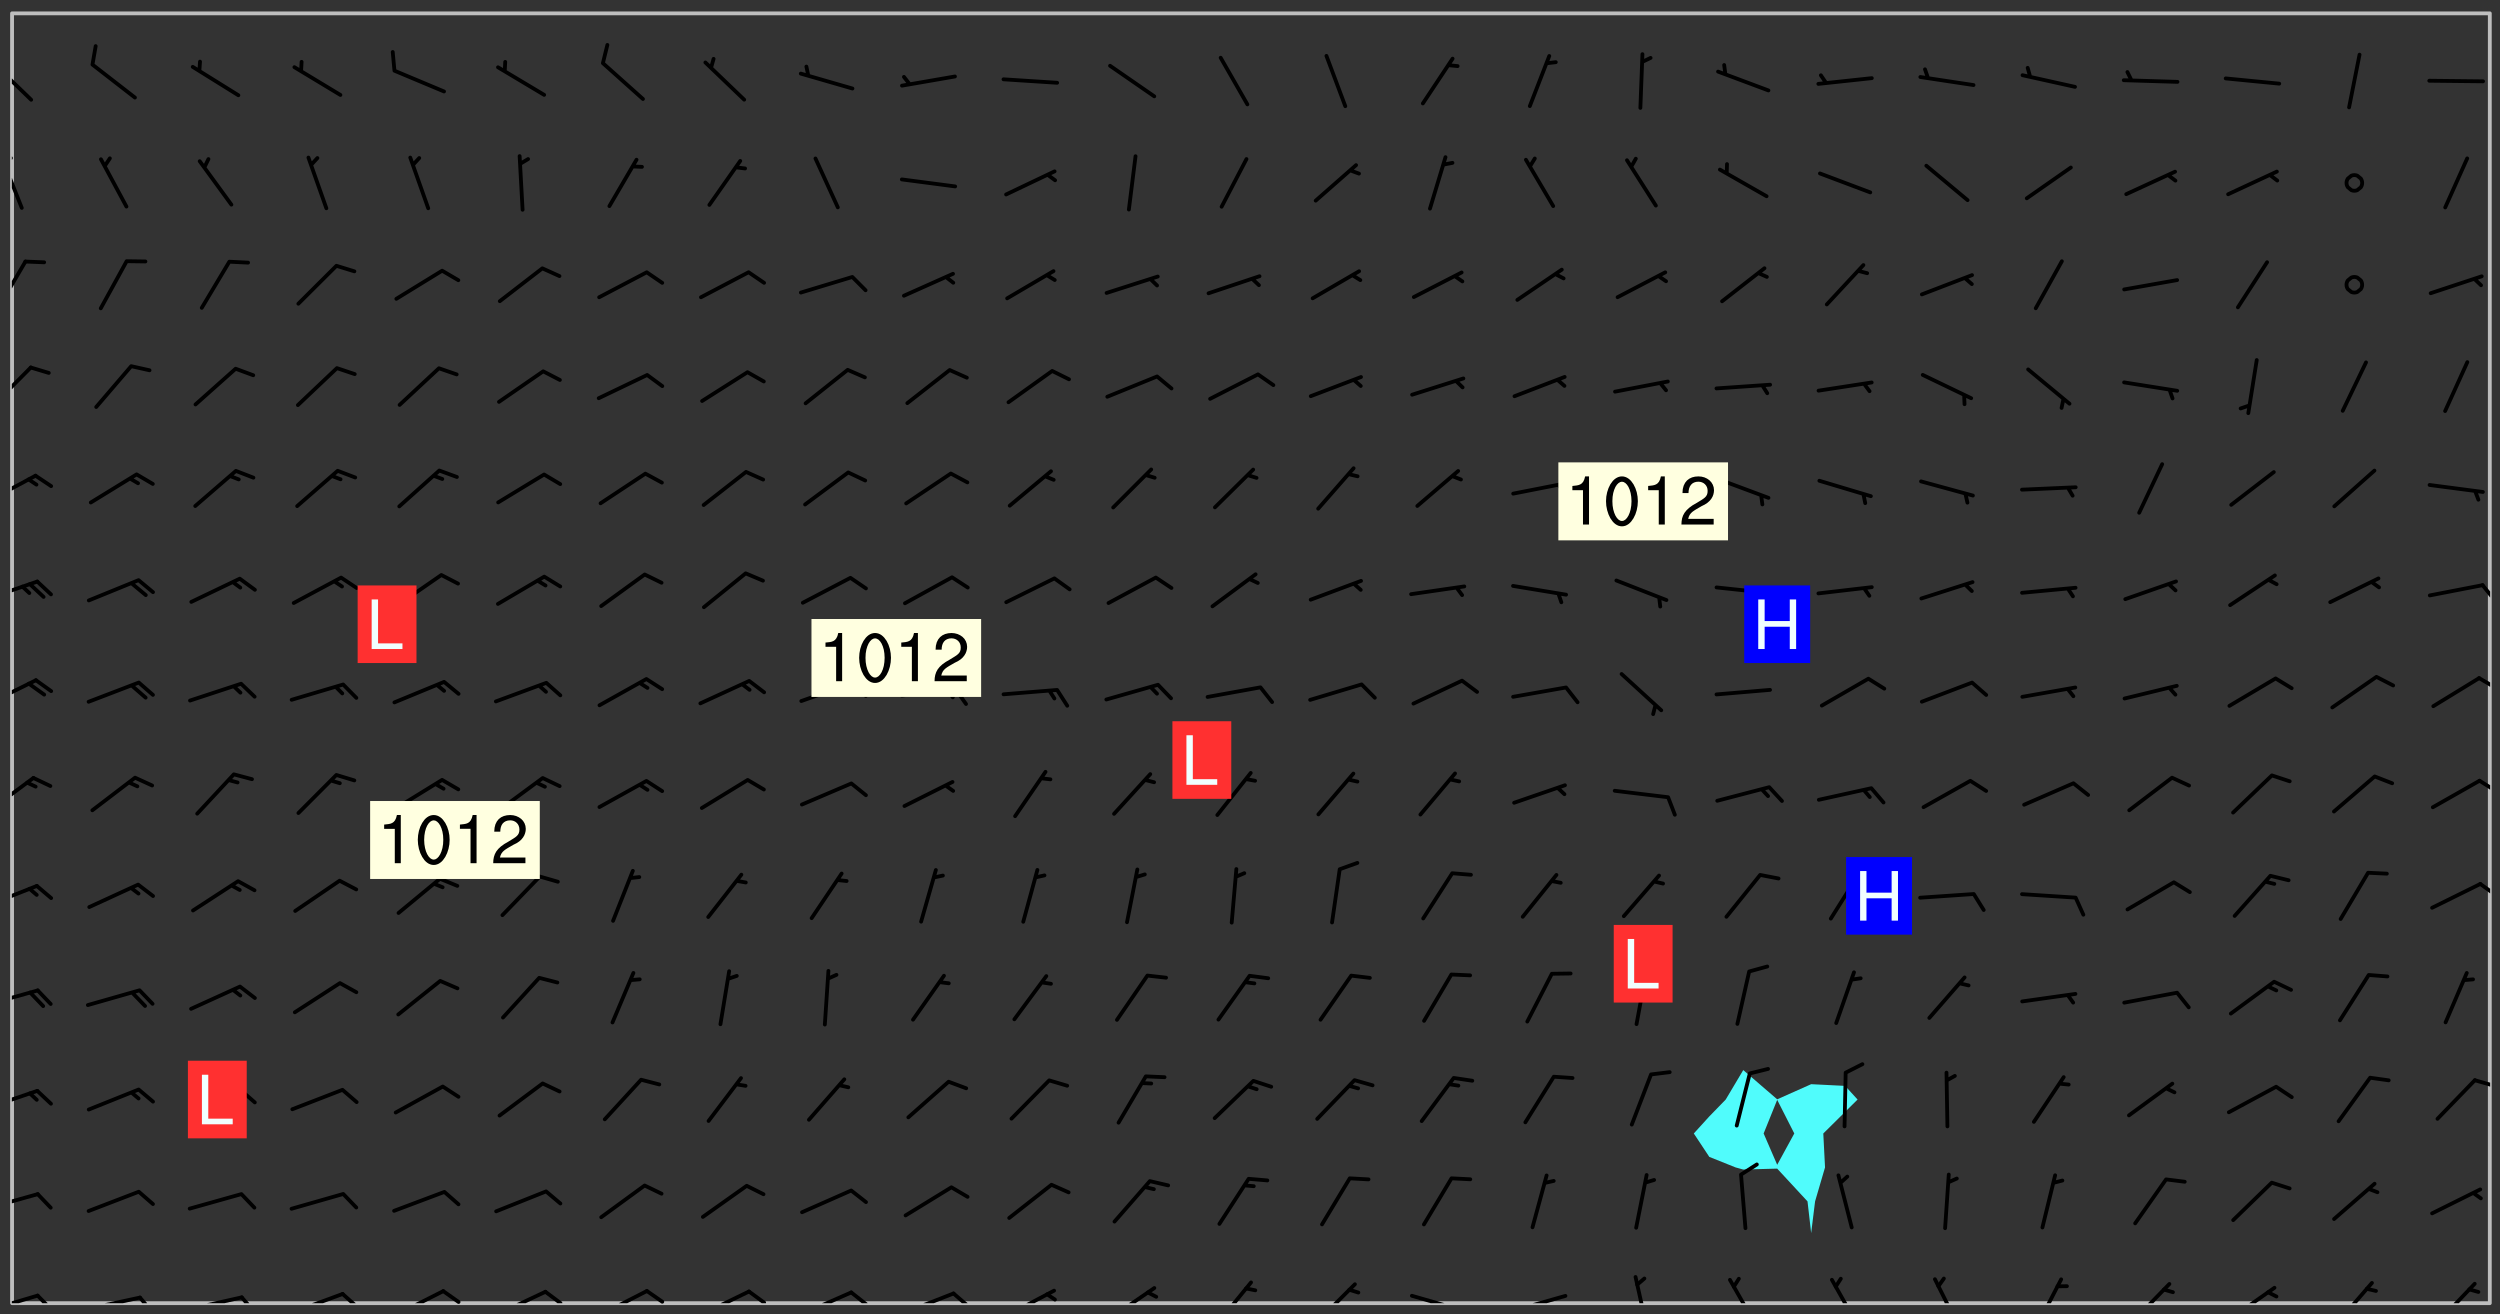 <svg xmlns="http://www.w3.org/2000/svg" role="img" xmlns:xlink="http://www.w3.org/1999/xlink" viewBox="142.45 309.95 326.84 171.84"><rect x="142.45" y="309.95" width="326.84" height="171.84" fill="#333333" stroke="none"/><defs><clipPath id="a"><path d="M144 311.672h1v168.656h-1zm0 0"/></clipPath><clipPath id="b"><path d="M144 311.672h324v168.656H144zm0 0"/></clipPath><clipPath id="c"><path d="M467 311.672h1v168.656h-1zm0 0"/></clipPath><clipPath id="d"><path d="M144 479h4v1.328h-4zm0 0"/></clipPath><clipPath id="e"><path d="M147 479h3v1.328h-3zm0 0"/></clipPath><clipPath id="f"><path d="M153 479h8v1.328h-8zm0 0"/></clipPath><clipPath id="g"><path d="M160 479h3v1.328h-3zm0 0"/></clipPath><clipPath id="h"><path d="M166 479h9v1.328h-9zm0 0"/></clipPath><clipPath id="i"><path d="M173 479h3v1.328h-3zm0 0"/></clipPath><clipPath id="j"><path d="M180 478h8v2.328h-8zm0 0"/></clipPath><clipPath id="k"><path d="M186 478h4v2.328h-4zm0 0"/></clipPath><clipPath id="l"><path d="M193 478h8v2.328h-8zm0 0"/></clipPath><clipPath id="m"><path d="M200 478h3v2.328h-3zm0 0"/></clipPath><clipPath id="n"><path d="M207 478h8v2.328h-8zm0 0"/></clipPath><clipPath id="o"><path d="M213 478h3v2.328h-3zm0 0"/></clipPath><clipPath id="p"><path d="M220 478h8v2.328h-8zm0 0"/></clipPath><clipPath id="q"><path d="M226 478h4v2.328h-4zm0 0"/></clipPath><clipPath id="r"><path d="M233 478h8v2.328h-8zm0 0"/></clipPath><clipPath id="s"><path d="M240 478h3v2.328h-3zm0 0"/></clipPath><clipPath id="t"><path d="M247 478h7v2.328h-7zm0 0"/></clipPath><clipPath id="u"><path d="M253 478h3v2.328h-3zm0 0"/></clipPath><clipPath id="v"><path d="M260 478h8v2.328h-8zm0 0"/></clipPath><clipPath id="w"><path d="M266 478h4v2.328h-4zm0 0"/></clipPath><clipPath id="x"><path d="M273 478h8v2.328h-8zm0 0"/></clipPath><clipPath id="y"><path d="M279 478h2v2.328h-2zm0 0"/></clipPath><clipPath id="z"><path d="M287 478h7v2.328h-7zm0 0"/></clipPath><clipPath id="A"><path d="M301 477h6v3.328h-6zm0 0"/></clipPath><clipPath id="B"><path d="M314 477h6v3.328h-6zm0 0"/></clipPath><clipPath id="C"><path d="M326 479h9v1.328h-9zm0 0"/></clipPath><clipPath id="D"><path d="M340 479h8v1.328h-8zm0 0"/></clipPath><clipPath id="E"><path d="M356 476h3v4.328h-3zm0 0"/></clipPath><clipPath id="F"><path d="M368 477h5v3.328h-5zm0 0"/></clipPath><clipPath id="G"><path d="M381 477h5v3.328h-5zm0 0"/></clipPath><clipPath id="H"><path d="M395 476h4v4.328h-4zm0 0"/></clipPath><clipPath id="I"><path d="M408 476h5v4.328h-5zm0 0"/></clipPath><clipPath id="J"><path d="M420 477h7v3.328h-7zm0 0"/></clipPath><clipPath id="K"><path d="M433 478h8v2.328h-8zm0 0"/></clipPath><clipPath id="L"><path d="M447 477h6v3.328h-6zm0 0"/></clipPath><clipPath id="M"><path d="M460 477h7v3.328h-7zm0 0"/></clipPath><clipPath id="N"><path d="M144 465h4v4h-4zm0 0"/></clipPath><clipPath id="O"><path d="M144 452h4v4h-4zm0 0"/></clipPath><clipPath id="P"><path d="M465 450h3v3h-3zm0 0"/></clipPath><clipPath id="Q"><path d="M144 439h4v3h-4zm0 0"/></clipPath><clipPath id="R"><path d="M144 425h4v4h-4zm0 0"/></clipPath><clipPath id="S"><path d="M466 425h2v3h-2zm0 0"/></clipPath><clipPath id="T"><path d="M144 411h4v6h-4zm0 0"/></clipPath><clipPath id="U"><path d="M466 411h2v3h-2zm0 0"/></clipPath><clipPath id="V"><path d="M144 398h4v5h-4zm0 0"/></clipPath><clipPath id="W"><path d="M466 398h2v3h-2zm0 0"/></clipPath><clipPath id="X"><path d="M144 385h4v4h-4zm0 0"/></clipPath><clipPath id="Y"><path d="M466 386h2v3h-2zm0 0"/></clipPath><clipPath id="Z"><path d="M144 371h4v5h-4zm0 0"/></clipPath><clipPath id="aa"><path d="M144 357h3v7h-3zm0 0"/></clipPath><clipPath id="ab"><path d="M144 343h3v8h-3zm0 0"/></clipPath><clipPath id="ac"><path d="M144 330h2v8h-2zm0 0"/></clipPath><clipPath id="ad"><path d="M144 330h1v2h-1zm0 0"/></clipPath><clipPath id="ae"><path d="M144 317h3v7h-3zm0 0"/></clipPath><g id="af" clip-path="url(#clip1)"><path fill="#fff" fill-opacity="0" fill-rule="evenodd" d="M0 0h1000v1000H0zm0 0"/><path fill="#d3d3d3" fill-opacity="0" fill-rule="evenodd" d="M162.152 355.867l-.234.293.059.234.117.172.176.234.293.348.113.059.117-.172.059-.234.176-.176.465-.176h.699l.234.293.289.816.059.176.176.23.352.234.699.699.172.176.234.348.234.41.289.582.41.465.23.234.234.176.117.23.176.293.172 1.164v.234l.059.289.059.117.117.117.348.41.117.172.176.176.176.234.117.172.172.352.059.234.234.406.234-.059-.176.176-.059.93h-.582l-.234-.113-.348.113-.117.117-.059.293-.059.176-.117.172-.465.293-.059.234-.059.113v.645l.059.172v.41l.059.059v.406l.059.406.117.176.059.059.23.641-.059.293v.699l-.059.582v.234l-.059.23-.055.352v1.922l.055.117h.426l-.367.117-.023.352.891 1.168 1.742.539 1.34.359v.539l.09.809.535.715 1.52.27.891-.086.09 1.164.535.18 1.16-.18 2.055-.984 1.16-.363 1.879-.176 1.695-.18-.18.719-1.516.086-1.25.09-.805.27-1.074.809.27.719.535.898-.18.625-.266.809.266 1.078.625.898.805.18 1.25-.18-.266.723.098.504.055.293v.172l.059.293v.406l.176.117.352.117h.406l.293-.176.113-.117.059-.117.117-.23.059-.176.352-.465.23-.176.176-.059.176.059.059.176.117.988.055.469.059.172.117.234.176.059.816.059h.289l.117.234.059.406.059.352v1.105l.117.293.117.348.289.699.176.352.582.754.352.176.172.059.469.234.641.465.348.234.293.176.293.055.23.062.816.348.293.176.113.172.352.352.117.176.523.641v.289l.059.352v.348l.059.352.059.289.117.059.172.059h.176l.582.234.176.117.176.289.176.234.113.234.293.23.117.117v.41l.059.055.289.234.234.117.059.117.117.172.059.117.23.234.059.176.234.059.117.059-.117.113-.059.117v.117l-.117.293-.117.289v.582l.176.117.117.059.059.117.117.117.113.059.176.348.059.352.059.406v.176l-.059.176-.117.699v.172l.117.176.293.293h.406l.176.117.117.172.117.293v.234h-.527l-.23-.234h-.234l-.176.059-.059.699.059.348.117.176.176.41.117.23.289.469.176.055h.523l.234.059.758.641.059.293v.234l.059.059.23.348v.352l-.117.172v.293l.293.289.293.176.172.059.293.176.293.117.582.406.289.234.293.176.219.16.016.012.23.176.641.523.176.234.117.176.176.176.113.172v.641l.117.176.469.117.582.117.234.059.23.113.293.117.113.059.586.352.289.172.176.062.176.055.176.059.699.352.289.176.234.055.289.176.234.117.641.406.293.117.172.059.234.059.41.059.23.059.234.117.059.172-.41.176.469.059.059.293.113.234.176.055.234.059.176.059.406.117.641.234.117.172.059.234v.176l-.059.117-.059.406.234.234.117.059.348.117.641.23.176.117.289.117.176.176.234.465.582 1.105.176.176.348.176.176.117.352.117 1.047.523.234.059.465.113.293.059.465.176.758.582.234.234.348.465.176.176.289.234.816.699.293.176.289.289.293.176.293.289.695.641.176.176.293.234.289.234.469.289.641.582.348.234.234.293.348.348.352.465.934.992.348.406.117.176.234.059.113.117.645.176.23.113.234.059.293.176.23.117.934.699.406.406.234.176.406.176.234.117.816.348.348.234.234.117.293.289.23.117.758.352.352.172.23.059.293.117.234.059.871.176h.816l.469.23.172.059.875.699.465.117.293.059.176.059.23.059.469.059.348.059.352.059.406.059h.293l.172.059v.23l.176.176h.293l.348.059.352.059.699.117h.641l.465-.234.293-.176.172-.117.41-.172.289-.176.934-.465.469-.293.523-.293.465-.172.465-.176 1.051-.465.289-.117.41-.117.289-.117.527-.176 1.516-.699.582-.348.289-.059.293-.059.348-.117.875-.23.352-.117h.113l.234-.059.875-.234.234-.059h.812l.352-.059.816-.117.172-.059.352-.055.293-.059.23-.059.816-.176.176-.059h.348l.234-.059.465-.117.758-.172.234-.059h.348l.41-.117.289-.059 1.285-.059h.289l.41-.059.23-.059h.176l.875-.117h.406l.41-.117h.348l.352-.113.871-.059h1.75l1.047.289.41.117.289.117.352.117.289.117 1.051.172.289.059h.293l.293.059.172.059.41.059.172.059.117.059h.117l.117.059.352.059h.113l.41.066 1.922.395 1.926.395 1.52.449 1.695.719 2.145.805 1.605-.719 1.43-.805 1.16-1.078 1.25-.449 3.035-.719 1.875-.359 2.145-1.348 2.234-1.254 2.5-1.258 1.695-.449 1.785-.18 1.16-.27.625.539 1.34-.27.715-.988.984-1.344.445-.18.805-.359 1.875-.539 1.785-.449 1.25-.27 1.16-.09 1.699-.09 1.961-.27 1.25-.09h.539l.625-.09h.891l2.145-.18 2.41-.18 2.59-.09 1.695.18 1.609.09 1.43.359 1.16.719 1.875.988 1.16 1.527.266.715.629.09.355.898.535.539.535 1.527 1.074.359h.535l-.805.535.09 1.707.715 2.695.891.805.895.988.715 1.258 1.785.539 1.52-.18.355 1.344 1.609-.805.98-.539.27.27.316-.215.219-.145.801.449.449-.359h.355l.535-.27.539-.719.535-.27.625-.988 1.16.449.84.371 1.395.617 1.695-.18h1.605l1.785.09.18-1.707.535-1.344.805.27.492.848.402.406-.09.539v.359l.715.449.711-.27h1.43l.359.988.445 1.258.715 1.344 1.25.629 1.695.629.715-.18.18-.539.98-.09.449.359.086 1.258-.266.629-.535.18v.539l.715.984.266.539.984.988.801 1.078-.266.359-.09.898-.625 2.332-.355 2.066-.09 1.793-.18.719-.09.539v1.438l-.98 1.883-.359 1.707-.535.898-.805 1.168-.266.539 2.055 1.254.086.359-.355.539-.09-.18v.809l.09 1.438-.445.715-1.074.094-.266.715.535.898.805.719 1.16.809 1.34.27.445.359-.355.449-1.789-.09-1.25-.449-.715-.719-.625-.09-.176 3.59-.188 1.309h89.359V311.703h-55.27v49.082l.762.125 3.289.543 2.023 2.836v2.754l2.352.332 2.348.332h4.051l-1.379 4.16-2.023.707-2.023.703-.543.344-2.594 1.617-.188.117-2.023-2.078-.73-2.742-2.672-2.078-1.375-3.5-.066-.082-1.957-2.672 2.75-1.418v-49.082H294.422v91.414l.117.031.133.012.074.074.105.047.09.059.086.059.09.059.297.297.059.09.031.117.027.117.016.137-.031.117-.059.09-.059.086-.043.105-.047.102-.027.121v.145l.176.27.148.148.074.086.074.074.043.105.062.09.059.086.043.105.059.09.047.102.043.105.059.086.117.18.074.074.062.086.059.09.043.105.059.09.059.086.062.09.059.09.043.102.117.18.074.074.059.086.074.074.09.059.105.047h.148l.133-.016.133.016.102-.047.074-.074.047-.102-.016-.133v-.148l-.047-.105-.027-.117-.047-.102-.027-.121-.043-.102-.062-.09-.043-.102-.043-.105-.031-.117-.016-.133-.012-.137.086-.059.059-.086.121-.031.043.105.016.133v.117l.059.102.059.09.09.059.148.148.059.09.043.105-.012.102.086.059.105.047.086.059.09.059.074.074-.117.027-.105.047-.086.059-.074.074-.059.09-.062.086-.027.121-.047.102-.043.105-.031.117-.012.133-.016.133v.148l.027.117.047.105.043.102.059.09.074.074.09.059.074.074.09.059.059.09.043.105.047.102.117.031.133.016h.148l.117-.031.105.043.043.105.047.102.027.121L299.5 410l.027.117.031.121.027.117.105.043.102.047.133-.016.148.148.062.086.074.074.07.074.09.062.105.043.102.043.117.031.137.016.117-.031.074-.074.027-.117-.012-.133-.031-.121-.027-.117.043-.105h.117l.09.062.117.027h.148l.133.016h.148l.133.016.133-.016h.148l.133-.016.133-.012.137.012.117-.027.133-.016.191-.059-.059.176-.016.133-.027.121-.016.133-.059.086-.133.016-.105.047-.105.043-.117.031-.117.027-.266.031h-.148l-.133.016-.074.074.059.086.148.148.117.18.074.07.09.062.09.059.086.059.09.059.102.043.105.062.105.043.086.059.105.047.102.043.18.117.059.09-.043.102-.047.105.016.133.223.223.059.09.043.102.031.121.043.102.016.133.031.117.012.137.031.117.148.148.102.043.105.043.117.031.133.016.137.016h.117l.117-.031.09-.059.043-.105.047-.102.043-.105.031-.117.012-.133v-.148l-.012-.133-.016-.133-.031-.117-.043-.105-.047-.105-.043-.102-.043-.105-.016-.133.016-.133.027-.117.031-.117.027-.121.047-.102.09-.059.086-.062.074-.074.09-.059.223-.223.059-.086.074-.074.117-.18.059-.086v-.148l-.074-.074-.102-.047-.105-.043-.102-.043-.059-.09-.047-.105-.027-.117.09-.059.117-.031.102-.043.18-.117.148-.148.012-.133-.012-.105-.09-.059-.133.016h-.148l-.133.016-.133-.016-.121-.031-.086-.059-.074-.074-.059-.09-.062-.086-.117-.18-.059-.086.031-.121.086-.059.121-.031.059-.086v-.121l-.031-.117-.059-.09-.059-.086-.047-.105-.027-.117-.016-.133.059-.09.074-.074.09-.059.117-.18.074-.074.059-.086.148-.148.121-.031.133-.016.133.016.074.074.043.105.016.133-.031.117-.117.031-.133.012-.148.148-.043.105-.047.102-.027.121-.031.117v.148l.031.117.043.105.059.09.074.07.074.074.117.031.121.027.117-.027.133-.016h.117l.09.059.074.074.047.105.059.086.102.047.133.016.105.043.086.059-.012.105-.074.074-.18.117-.059.09-.09.059-.07.074-.074.074-.062.09-.027.117-.016.133.016.133-.016.133v.148l.016.133.027.117.031.121.074.074.09.059.086.059.09.059.117.031v.086l-.102.047-.09.059-.266.031-.117.027h-.148l-.105.043-.102.047-.059.09-.062.234-.012.133-.031.121-.016.133v.293l-.012.133.012.137.016.133.133.016.133.012.121.031.086.059.074.074.047.105.043.102.016.133v.445l-.016.133v.445l.031.266.027.117.016.133.031.117.086.211.031.266v.148l-.031.117-.027.117-.031.121-.027.117-.031.117-.031.121-.012.133-.016.133.09.059.117-.031.102.016.047.105-.031.266v.441l-.043.105-.047.105-.043.102-.043.105-.059.086-.031.121-.043.117-.031.117-.016.133.016.133.059.09.105.047.086.059.059.086-.012.137-.031.117-.043.102v.445l-.016.133v.148l-.031.117-.043.105-.027.117-.047.105-.043.102-.031.121-.027.117-.031.133-.031.117-.027.117-.043.105-.031.117-.031.121-.012.133-.016.133v.297l.027.117v.148l.047.398.027.117.059.09.121.031h.148l.133-.016.059.09v.117l-.059.09-.09.059-.102.043-.105.047-.09.059-.086.059-.137.016-.117-.031-.133-.016-.102.047-.062.086-.012.137-.016.133-.031.117-.027.117-.016.133-.031.121v.297l.016.133.031.117v.148l.012.133v.148l-.027.117-.047.102-.027.121-.031.117-.059.09-.074.074-.102.043-.105.047-.117.027-.121.031-.102-.047.059-.086.105-.047.027-.117.031-.117.027-.121.031-.117v-.148l.016-.133-.031-.117-.043-.105-.105.016-.074.074-.102.043-.09.062-.074.074-.043.102-.016.133-.031.117L304.25 426l-.031.117-.027.117-.031.121-.027.117-.031.117-.043.105-.09.059h-.09l-.117-.031-.031-.086.016-.137-.031-.117v-.148l-.012-.133v-.148l-.062-.234-.027-.121-.043-.102-.047-.105-.059-.086-.059-.09-.043-.105-.062-.086-.148-.148-.07-.074-.105-.047-.105-.043-.102-.043-.297-.297-.09-.074-.086-.059-.105-.043-.09-.062-.086-.059-.105-.043-.09-.059-.086-.062-.074-.07-.105-.047-.086-.059-.105-.043-.09-.062-.102-.043-.105-.043-.086-.059-.105-.047-.105-.043-.102-.047-.09-.059-.102-.043-.105-.043-.09-.062-.117-.027-.133-.016-.133.016H299.75l-.133.016-.117-.031-.09-.059-.074-.074-.09-.059-.102-.047h-.148l-.121-.027-.102-.043-.074-.074-.117-.18-.09-.059-.102-.043-.09-.062-.105-.043-.09-.059-.086-.059-.105-.047-.059-.086-.059-.09-.043-.105-.047-.102-.074-.074-.086-.059-.074-.074-.09-.059-.223-.223-.043-.105-.031-.266.105-.043h.145l.105.043.074.074.09.059.086.059.105.047.09.059.148.148.07.074.148.148.062.086.074.074.086.059.074.074.09.062.09.059.086.059.27.176.102.047.105.043.102.043.047-.074.059-.086.074-.074.07-.074.105.043.074.074.059.09.043.102.047.105.043.105.121.027.117-.027.074-.09.043-.105.059-.09.074-.074.105-.043.117-.027.133.012.09.059.148.148.059.09.043.105.047.102.043.105.043.102.105.047.105.043.133.016.086-.059.059-.09.074-.074.105-.043.117.027.105.047.102.043.105.043.102.047.18.117v.117l-.016.133.016.133.016.137.059.086.102.047.121.027.117.031h.148l.117-.031.059-.09.18-.117.059-.09.074-.074.059-.086.117-.18.18-.117.117.031.09.059.043.074-.016.133v.117l.09.059h.148l.133-.016.133-.012.266-.031.105-.043.117-.031.121-.027.074-.074.07-.074.062-.09-.016-.105-.047-.102-.102-.043-.105-.016-.117.027-.266.031h-.148l-.074-.074-.09-.059-.117-.031-.117-.027-.133-.016h-.148l-.133.016h-.297l-.105-.047-.148-.148-.043-.102-.059-.09.223-.223.086-.059.105-.043.117-.031.133-.016.133.016.137.016.102.043.133-.012.09-.062.102-.043.062-.09-.047-.102-.09-.059-.117-.031-.102-.043-.059-.09-.062-.09v-.117l.016-.133.105-.047.074-.07v-.121l-.09-.059-.031-.117.09-.059.074-.074.043-.105.059-.09.047-.102.016-.133v-.148l-.047-.105-.043-.102-.09-.059-.133-.016-.102-.043-.137-.016-.117-.031h-.445l-.133-.016-.133-.012-.133-.016-.117-.031h-.148l-.133-.016-.133-.012-.266-.031-.121-.043-.086-.059-.074-.074v-.148l.012-.133.105-.047.102-.043.133-.016h.152l.133-.016h.293l.121.031.102.043.09.059.234.062.121-.047.09-.059.102-.043.133-.016.105.043.102.047.133.012.121-.027h.145l.121-.031.117-.027.105-.047.074-.074.086-.059.148-.148.059-.086.047-.105.027-.117.016-.105-.102-.043-.09-.059-.117-.031-.105-.043-.09-.062-.074-.086-.074-.074-.102-.043-.105-.047-.102-.043-.059-.09-.047-.102-.086-.211-.062-.086-.059-.09-.074-.074-.086-.059h-.27l-.117.031-.09.059-.102.043-.133.016-.105-.016-.027-.117-.062-.09-.117-.031-.102-.043-.148-.148-.031-.117-.016-.105.074-.074.18-.117.117-.027.117-.031.137.016.102.043.105.043.102.047.105.043.117.031.133.016.117.027.133.016.105-.016.09-.059-.074-.074-.105-.043-.074-.074-.074-.09-.148-.148-.086-.059-.09-.059-.074-.074-.09-.059-.102-.047-.121-.027-.102-.047-.105-.043-.117-.031-.102-.043-.121-.031h-.148l-.117.031-.105.043-.086.062-.18.117-.086.059-.09.059-.105.047-.086.059-.105.043-.102.043-.105.047-.074.074-.059.09-.059.086-.047.105-.059.086-.074.074-.133-.012-.117-.031h-.117l-.074.074-.09.059-.074.074-.09.059-.086.059-.105.047-.102.043-.137.016-.102-.043-.148-.148-.105-.047h-.086l-.105.047-.102.043-.121.031-.117-.031-.074-.074v-.117l.031-.121.074-.07.059-.09.074-.074.117-.031.105-.043h.293l.133-.016.137-.016.102-.043.09-.059.102-.047.09-.059.133-.012.09.059.133.012.09-.059.086-.059.105-.043.09-.059.086-.062.09-.059.148-.148.059-.086.059-.09.105-.043.133-.016.117.027.121.031.059-.059.059-.09.031-.266.027-.117.105.012.133.016.102-.043.09-.059.059-.09.074-.074.059-.09.047-.102.012-.133-.012-.133-.047-.105-.148-.148-.059-.09-.059-.086-.043-.105v-.445l.016-.133v-.148l.012-.133-.059-.059-.09.059-.102-.043-.18-.117-.086-.059-.062-.09-.059-.09-.074-.074-.086-.059-.121.031-.102.012-.105.047-.086.059-.105.043-.148.148-.09.059-.086.059-.09.062-.105.043-.133.016v-.121l.105-.043.117-.031.074-.07.043-.105v-.148l-.027-.117-.148-.148-.133-.016h-.148l-.117.031-.105.043-.102.043-.09.062-.117.027-.074-.074.012-.133-.043-.102-.043-.105-.09-.059-.117.027-.121.031-.117.031-.102.043-.121.031-.102.043-.105.043-.09.059-.102.016v-.117l.016-.133-.059-.09-.074.043-.148.148-.059.09-.074.074-.047.105-.043.102-.074.074-.059.09-.074.074-.059.086-.074.074-.09.062-.074.07-.074.074-.102.016-.133.016-.105-.043v-.121l.148-.148.043-.102.059-.09.047-.102.043-.105.059-.09.031-.117.043-.102.031-.121.027-.117.047-.105.043-.102.043-.105.074-.07.09-.062.09-.059.102-.043h.297l.266-.031.105-.043-.074-.074-.117-.031-.105-.043-.09-.059-.102-.047-.09-.059-.102-.043-.105-.043-.09-.062-.086-.059-.105-.043-.102-.043-.121-.031-.117-.031-.102-.043L297.5 410.25l-.102-.043-.09-.059-.043-.105-.016-.133.102-.043.133-.016.137.016.133-.016.102-.043.059-.09.016-.105-.09-.059-.074-.074-.102-.043-.09-.059-.148-.148-.043-.105-.016-.133v-.293l-.059-.09-.09-.059-.074-.074-.043-.105-.031-.117-.059-.09-.074-.074-.117-.027-.074-.074-.09-.059-.09-.062-.086-.059-.074-.074-.059-.086-.047-.105-.086-.059-.148-.148-.195-.059-.133.016-.102.043-.074.074-.047.102-.043.105-.059.09-.059.086-.297.297-.09.059h-.086l-.062-.086-.043-.105.031-.117.059-.09.027-.117-.012-.133-.09-.062-.105.047-.117.027-.117.031-.27.176-.102.047-.117.027-.105.047-.09.059-.102.043-.059-.086-.047-.105.016-.133.047-.105.07-.074.074-.07.059-.09v-.148l-.043-.105h-.238l-.102.047-.031.117-.027.117-.031.121-.074.043-.133.016-.074-.047-.043-.102-.043-.105-.047-.102-.043-.105-.121.031-.102.043-.133.016-.117.031-.105.043-.09.059-.102.047-.121.027-.133.016-.102-.043-.059-.09-.047-.105-.043-.102-.043-.105v-.117l.059-.09.086-.059.18-.117.102-.047.105-.043.105-.059.102-.043.09-.062.102-.043.105-.059.102-.047.09-.059.105-.043.102-.043.09-.062.102-.043.137-.016.117.031.102.043.121.031.102.043.105.047.102.043.105.043.102.047.105.043.102.043.105.047.086.059.105.043.117.031.105.043.102.047.09.059.105.043.102.043.105.047.117.027.102.047.121.027h.148l.086-.059.016-.102.059-.09-.027-.117-.074-.074-.117-.18-.074-.074-.09-.074-.18-.117-.086-.059-.105-.043-.102-.047-.27-.176-.059-.09-.074-.074-.059-.09-.043-.102-.031-.117-.016-.137v-.562l-.012-.133-.016-.133-.031-.117-.016-.133-.012-.133-.031-.121-.223-.223-.059-.086-.016-.105.031-.117.133-.016v-91.414H172.992v1.453l-.059.234-.352 1.051-.172.523-.117.348-.176.41-.117.172-.234.293-.23.059h-.352l-.117.059-.23.406v.293l.117.176.23.23.117.234.641.758.293.465.176.234.23.352.234.348.641.816.176.465.172.41.117.695.176.469.117 1.398.059.465v.875l.117 1.047v4.781l-.059.465-.352 1.281-.176.523-.113.41-.352.93L172.934 336l-.234.582-.117.176-.172.348-.176.406-.352.816-.059.293-.113.293-.117.289-.059.176-.117.875-.059.406-.059.117-.059.176-.059.172-.23.527-.117.172v.234l-.117.234-.059.172-.176.586v.289l-.059.176v.293l-.059.113-.059.527v.172l-.055.234v2.621l-.176.816-.117.176-.176.234-.117.172-.113.234-.586.934-.23.289-.293.465-.176.234-.289.352-.352.699-.113.23-.176.41-.176.23-.406.527-.816.699-.293.172-.289.234-.176.117-.176.176-.523.406-.527.176-.172.176-.234.055-.641.176h-.758m12.211 31.023l-1.074.449.359.895 1.25-.715.445-.539-.98-.09"/><path fill="#d3d3d3" fill-opacity="0" fill-rule="evenodd" d="M201.508 416.598h-.895l.449.629.98.359.805-.09.445-.988-.176.09-.715-.355-.895.355m154.621 59.07l-.059-.523v-.293l.113-.293.059-.23.469-.469h.113l.117-.113.117-.059h.176l.234-.059h.348l.234.059.117.059.23.172.059.176.117.582v.293l-.117.176-.172.289-.176.176-.527.523-.23.234-.117.059h-.176l-.117-.059-.406-.293-.176-.117-.117-.059-.059-.113-.055-.117m6.641-10.957l-.059-.172v-1.109l.059-.172.176-.059.172-.059h.176l.234-.059.117.059.059.699-.059.172-.117.176-.117.059-.234.523-.113.059h-.234l-.059-.117m9.613-14.391l-.117-.176v-.699l.293-.875.117-.172.176-.352.113-.23.117-.293.352-.758.117-.23.172-.234h.176l.117-.059h.641l.117.059.234.234.172.113.352.293.117.117.113.176v.113l.117.059.117.117v.699l-.059.176v.23l-.059.176-.348 1.051-.117.23-.117.234-.117.059-.23.234-.641.289h-.875l-.41-.117-.641-.465"/><path fill="none" stroke="#bebebe" stroke-linecap="round" stroke-linejoin="round" stroke-miterlimit="10" stroke-width=".5" d="M467.957 311.695H144.027v168.625h323.93v-168.625"/><g clip-path="url(#a)"><path fill="#fff" fill-opacity="0" fill-rule="evenodd" d="M144 475.891v4.438h.004H144V311.672h.004H144v164.219"/></g><g clip-path="url(#b)"><path fill="#fff" fill-opacity="0" fill-rule="evenodd" d="M144.004 480.328V311.672h226.352v138.176l-2.293 3.852-2.145 2.207-2.027 2.23 2.027 3.062 3.438 1.375 1 .277 4.438-.121 3.965 4.285.477 4.145.512-4.145 1.301-4.441-.227-4.438 2.852-2.824 1.629-1.613-1.629-1.785-4.438-.223-4.441 1.98-4.438-3.824V311.672h97.641v168.656H144.004"/></g><path fill="#50fcfc" fill-rule="evenodd" d="M365.918 461.199l-2.027-3.062 2.027-2.23 2.145-2.207 2.293-3.852 4.438 3.824v.07l-1.773 4.395 1.773 4.094 2.234-4.094-2.234-4.395v-.07l4.441-1.98 4.438.223 1.629 1.785-1.629 1.613-2.852 2.824.227 4.438-1.301 4.441-.512 4.145-.477-4.145-3.965-4.285-4.438.121-1-.277-3.438-1.375"/><path fill="#fff" fill-opacity="0" fill-rule="evenodd" d="M374.793 453.742l-1.773 4.395 1.773 4.094 2.234-4.094-2.234-4.395"/><g clip-path="url(#c)"><path fill="#fff" fill-opacity="0" fill-rule="evenodd" d="M467.996 480.328H468V311.672h-.004H468v168.656h-.004"/></g><g clip-path="url(#d)"><path fill="none" stroke="#000" stroke-linecap="round" stroke-linejoin="round" stroke-miterlimit="10" stroke-width=".5" d="M147.367 479.332l-6.734 1.992"/></g><g clip-path="url(#e)"><path fill="none" stroke="#000" stroke-linecap="round" stroke-linejoin="round" stroke-miterlimit="10" stroke-width=".5" d="M147.367 479.332l1.723 1.75"/></g><g clip-path="url(#f)"><path fill="none" stroke="#000" stroke-linecap="round" stroke-linejoin="round" stroke-miterlimit="10" stroke-width=".5" d="M160.75 479.59l-6.871 1.48"/></g><g clip-path="url(#g)"><path fill="none" stroke="#000" stroke-linecap="round" stroke-linejoin="round" stroke-miterlimit="10" stroke-width=".5" d="M160.75 479.59l1.582 1.875"/></g><g clip-path="url(#h)"><path fill="none" stroke="#000" stroke-linecap="round" stroke-linejoin="round" stroke-miterlimit="10" stroke-width=".5" d="M174.059 479.562l-6.855 1.535"/></g><g clip-path="url(#i)"><path fill="none" stroke="#000" stroke-linecap="round" stroke-linejoin="round" stroke-miterlimit="10" stroke-width=".5" d="M174.059 479.562l1.598 1.863"/></g><g clip-path="url(#j)"><path fill="none" stroke="#000" stroke-linecap="round" stroke-linejoin="round" stroke-miterlimit="10" stroke-width=".5" d="M187.242 479.117l-6.594 2.422"/></g><g clip-path="url(#k)"><path fill="none" stroke="#000" stroke-linecap="round" stroke-linejoin="round" stroke-miterlimit="10" stroke-width=".5" d="M187.242 479.117l1.828 1.637"/></g><g clip-path="url(#l)"><path fill="none" stroke="#000" stroke-linecap="round" stroke-linejoin="round" stroke-miterlimit="10" stroke-width=".5" d="M200.398 478.746l-6.277 3.164"/></g><g clip-path="url(#m)"><path fill="none" stroke="#000" stroke-linecap="round" stroke-linejoin="round" stroke-miterlimit="10" stroke-width=".5" d="M200.398 478.746l2.004 1.418"/></g><g clip-path="url(#n)"><path fill="none" stroke="#000" stroke-linecap="round" stroke-linejoin="round" stroke-miterlimit="10" stroke-width=".5" d="M213.754 478.832l-6.359 2.992"/></g><g clip-path="url(#o)"><path fill="none" stroke="#000" stroke-linecap="round" stroke-linejoin="round" stroke-miterlimit="10" stroke-width=".5" d="M213.754 478.832l1.965 1.473"/></g><g clip-path="url(#p)"><path fill="none" stroke="#000" stroke-linecap="round" stroke-linejoin="round" stroke-miterlimit="10" stroke-width=".5" d="M227.02 478.73l-6.258 3.199"/></g><g clip-path="url(#q)"><path fill="none" stroke="#000" stroke-linecap="round" stroke-linejoin="round" stroke-miterlimit="10" stroke-width=".5" d="M227.02 478.73l2.012 1.402"/></g><g clip-path="url(#r)"><path fill="none" stroke="#000" stroke-linecap="round" stroke-linejoin="round" stroke-miterlimit="10" stroke-width=".5" d="M240.367 478.797l-6.324 3.062"/></g><g clip-path="url(#s)"><path fill="none" stroke="#000" stroke-linecap="round" stroke-linejoin="round" stroke-miterlimit="10" stroke-width=".5" d="M240.367 478.797l1.98 1.449"/></g><g clip-path="url(#t)"><path fill="none" stroke="#000" stroke-linecap="round" stroke-linejoin="round" stroke-miterlimit="10" stroke-width=".5" d="M253.738 478.918l-6.438 2.82"/></g><g clip-path="url(#u)"><path fill="none" stroke="#000" stroke-linecap="round" stroke-linejoin="round" stroke-miterlimit="10" stroke-width=".5" d="M253.738 478.918l1.926 1.523"/></g><g clip-path="url(#v)"><path fill="none" stroke="#000" stroke-linecap="round" stroke-linejoin="round" stroke-miterlimit="10" stroke-width=".5" d="M267.109 479.055l-6.547 2.547"/></g><g clip-path="url(#w)"><path fill="none" stroke="#000" stroke-linecap="round" stroke-linejoin="round" stroke-miterlimit="10" stroke-width=".5" d="M267.109 479.055l1.859 1.605"/></g><g clip-path="url(#x)"><path fill="none" stroke="#000" stroke-linecap="round" stroke-linejoin="round" stroke-miterlimit="10" stroke-width=".5" d="M280.254 478.684l-6.207 3.289"/></g><g clip-path="url(#y)"><path fill="none" stroke="#000" stroke-linecap="round" stroke-linejoin="round" stroke-miterlimit="10" stroke-width=".5" d="M279.352 479.164l1.016.688"/></g><g clip-path="url(#z)"><path fill="none" stroke="#000" stroke-linecap="round" stroke-linejoin="round" stroke-miterlimit="10" stroke-width=".5" d="M293.363 478.34l-5.797 3.977"/></g><path fill="none" stroke="#000" stroke-linecap="round" stroke-linejoin="round" stroke-miterlimit="10" stroke-width=".5" d="M292.52 478.922l1.09.566"/><g clip-path="url(#A)"><path fill="none" stroke="#000" stroke-linecap="round" stroke-linejoin="round" stroke-miterlimit="10" stroke-width=".5" d="M306.004 477.609l-4.445 5.441"/></g><path fill="none" stroke="#000" stroke-linecap="round" stroke-linejoin="round" stroke-miterlimit="10" stroke-width=".5" d="M305.359 478.398l1.203.242"/><g clip-path="url(#B)"><path fill="none" stroke="#000" stroke-linecap="round" stroke-linejoin="round" stroke-miterlimit="10" stroke-width=".5" d="M319.586 477.848l-4.98 4.961"/></g><path fill="none" stroke="#000" stroke-linecap="round" stroke-linejoin="round" stroke-miterlimit="10" stroke-width=".5" d="M318.859 478.57l1.176.363"/><g clip-path="url(#C)"><path fill="none" stroke="#000" stroke-linecap="round" stroke-linejoin="round" stroke-miterlimit="10" stroke-width=".5" d="M333.785 481.301l-6.75-1.945"/></g><g clip-path="url(#D)"><path fill="none" stroke="#000" stroke-linecap="round" stroke-linejoin="round" stroke-miterlimit="10" stroke-width=".5" d="M340.344 481.285l6.762-1.914"/></g><g clip-path="url(#E)"><path fill="none" stroke="#000" stroke-linecap="round" stroke-linejoin="round" stroke-miterlimit="10" stroke-width=".5" d="M356.273 476.898l1.535 6.859"/></g><path fill="none" stroke="#000" stroke-linecap="round" stroke-linejoin="round" stroke-miterlimit="10" stroke-width=".5" d="M356.496 477.898l.934-.801"/><g clip-path="url(#F)"><path fill="none" stroke="#000" stroke-linecap="round" stroke-linejoin="round" stroke-miterlimit="10" stroke-width=".5" d="M368.617 477.273l3.477 6.109"/></g><path fill="none" stroke="#000" stroke-linecap="round" stroke-linejoin="round" stroke-miterlimit="10" stroke-width=".5" d="M369.125 478.164l.656-1.035"/><g clip-path="url(#G)"><path fill="none" stroke="#000" stroke-linecap="round" stroke-linejoin="round" stroke-miterlimit="10" stroke-width=".5" d="M381.945 477.266l3.449 6.125"/></g><path fill="none" stroke="#000" stroke-linecap="round" stroke-linejoin="round" stroke-miterlimit="10" stroke-width=".5" d="M382.449 478.156l.66-1.031"/><g clip-path="url(#H)"><path fill="none" stroke="#000" stroke-linecap="round" stroke-linejoin="round" stroke-miterlimit="10" stroke-width=".5" d="M395.414 477.188l3.145 6.285"/></g><path fill="none" stroke="#000" stroke-linecap="round" stroke-linejoin="round" stroke-miterlimit="10" stroke-width=".5" d="M395.871 478.102l.711-1"/><g clip-path="url(#I)"><path fill="none" stroke="#000" stroke-linecap="round" stroke-linejoin="round" stroke-miterlimit="10" stroke-width=".5" d="M411.918 477.207l-3.23 6.242"/></g><path fill="none" stroke="#000" stroke-linecap="round" stroke-linejoin="round" stroke-miterlimit="10" stroke-width=".5" d="M411.445 478.117l1.227-.016"/><g clip-path="url(#J)"><path fill="none" stroke="#000" stroke-linecap="round" stroke-linejoin="round" stroke-miterlimit="10" stroke-width=".5" d="M426.066 477.812l-4.902 5.031"/></g><path fill="none" stroke="#000" stroke-linecap="round" stroke-linejoin="round" stroke-miterlimit="10" stroke-width=".5" d="M425.355 478.543l1.176.344"/><g clip-path="url(#K)"><path fill="none" stroke="#000" stroke-linecap="round" stroke-linejoin="round" stroke-miterlimit="10" stroke-width=".5" d="M439.805 478.309l-5.746 4.039"/></g><path fill="none" stroke="#000" stroke-linecap="round" stroke-linejoin="round" stroke-miterlimit="10" stroke-width=".5" d="M438.969 478.895l1.094.555"/><g clip-path="url(#L)"><path fill="none" stroke="#000" stroke-linecap="round" stroke-linejoin="round" stroke-miterlimit="10" stroke-width=".5" d="M452.547 477.676l-4.602 5.309"/></g><path fill="none" stroke="#000" stroke-linecap="round" stroke-linejoin="round" stroke-miterlimit="10" stroke-width=".5" d="M451.879 478.445l1.195.277"/><g clip-path="url(#M)"><path fill="none" stroke="#000" stroke-linecap="round" stroke-linejoin="round" stroke-miterlimit="10" stroke-width=".5" d="M465.984 477.785l-4.848 5.086"/></g><path fill="none" stroke="#000" stroke-linecap="round" stroke-linejoin="round" stroke-miterlimit="10" stroke-width=".5" d="M465.281 478.523l1.18.332"/><g clip-path="url(#N)"><path fill="none" stroke="#000" stroke-linecap="round" stroke-linejoin="round" stroke-miterlimit="10" stroke-width=".5" d="M147.383 466.066l-6.766 1.895"/></g><path fill="none" stroke="#000" stroke-linecap="round" stroke-linejoin="round" stroke-miterlimit="10" stroke-width=".5" d="M147.383 466.066l1.695 1.773m11.516-2.086l-6.559 2.52m6.559-2.52l1.852 1.609m11.566-1.301l-6.762 1.902m6.762-1.902l1.695 1.773m11.617-1.789l-6.758 1.934m6.758-1.934l1.703 1.77m11.52-2.039l-6.574 2.473m6.574-2.473l1.844 1.621m11.449-1.688l-6.527 2.605m6.527-2.605l1.871 1.582m11.016-2.352l-5.676 4.145m5.676-4.145l2.211 1.07m11.133-1.031l-5.73 4.066m5.73-4.066l2.195 1.098m11.469-.484l-6.43 2.84m6.43-2.84l1.93 1.516m11.168-1.934l-5.992 3.676m5.992-3.676l2.113 1.246m10.969-1.578l-5.527 4.34m5.527-4.34l2.242.992m10.621-1.469l-4.625 5.293m4.625-5.293l2.391.559m-3.062.211l1.195.281m12.391-1.352l-3.824 5.895m3.824-5.895l2.445.211m-3 .648l1.223.105m12.551-1.027l-3.629 6.02m3.629-6.02l2.453.137M332.215 464l-3.609 6.027M332.215 464l2.453.125m9.98-.5l-1.844 6.777m1.574-5.793l1.199-.27m12.148-.773l-1.371 6.895m1.172-5.891l1.176-.355m11.363-.703l.578 7.004m-.578-7.004l2.066-1.324m10.668 1.422l1.738 6.809m-1.484-5.816l.906-.828m13.266-.266l-.48 7.012m.41-5.992l1.121-.5m12.855-.426l-1.664 6.824m1.422-5.832l1.188-.305m13.559-.148l-4.043 5.746m4.043-5.746l2.438.305m11.379.121l-5.043 4.895m5.043-4.895l2.336.754m11.105-.613l-5.297 4.613m4.527-3.941l1.145.438m13.438-.367l-6.293 3.129m5.379-2.672l.996.711"/><g clip-path="url(#O)"><path fill="none" stroke="#000" stroke-linecap="round" stroke-linejoin="round" stroke-miterlimit="10" stroke-width=".5" d="M147.324 452.566l-6.648 2.266"/></g><path fill="none" stroke="#000" stroke-linecap="round" stroke-linejoin="round" stroke-miterlimit="10" stroke-width=".5" d="M147.324 452.566l1.789 1.68m-2.754-1.352l.895.84m13.324-1.344l-6.523 2.617m6.523-2.617l1.875 1.582m-2.824-1.199l.938.789m13.352-1.105l-6.574 2.484m6.574-2.484l1.844 1.617m-2.801-1.258l.922.809m13.34-1.195l-6.555 2.539m6.555-2.539l1.855 1.605M200.336 452l-6.152 3.398M200.336 452l2.055 1.34m11.004-1.742l-5.637 4.199m5.637-4.199l2.215 1.051m10.656-1.539l-4.75 5.176m4.75-5.176l2.375.617m10.684-.828L235.086 456.5m3.621-4.789l1.215.195m12.91-.852l-4.625 5.289m3.953-4.52l1.195.277m13.113-.73l-5.266 4.656m5.266-4.656l2.297.859m10.852-1.035l-4.93 5.008m4.93-5.008l2.352.699m10.281-1.223l-3.566 6.055m3.566-6.055l2.449.109m-2.969.77l1.227.055m13.355-.344l-5.062 4.871m5.062-4.871l2.332.766m-3.07-.055l1.168.379m12.793-1.184l-4.879 5.062m4.879-5.062l2.359.676m-3.07.062l1.18.336m12.5-1.363l-4.188 5.641m4.188-5.641l2.426.363m-3.035.457l1.215.184m12.477-1.164l-3.719 5.961m3.719-5.961l2.449.168m10.266-.469l-2.52 6.559m2.52-6.559l2.438-.297m10.473.168l-1.711 6.816m1.711-6.816l2.383-.59m10.148.488l-.145 7.023m.145-7.023l2.191-1.109m10.992 1.109l.121 7.023m-.102-6.004l1.074-.594m14.23.16l-3.898 5.848m3.332-4.996l1.219.121m13.551-.121l-5.672 4.148m4.848-3.543l1.102.531m13.293-.73l-6.184 3.336m6.184-3.336l2.043 1.359m10.242-2.539l-4.121 5.691m4.121-5.691l2.43.34m11.266-.016l-4.887 5.047"/><g clip-path="url(#P)"><path fill="none" stroke="#000" stroke-linecap="round" stroke-linejoin="round" stroke-miterlimit="10" stroke-width=".5" d="M466.004 451.176l2.359.676"/></g><g clip-path="url(#Q)"><path fill="none" stroke="#000" stroke-linecap="round" stroke-linejoin="round" stroke-miterlimit="10" stroke-width=".5" d="M147.383 439.434l-6.766 1.902"/></g><path fill="none" stroke="#000" stroke-linecap="round" stroke-linejoin="round" stroke-miterlimit="10" stroke-width=".5" d="M147.383 439.434l1.695 1.773m-2.68-1.496l1.695 1.773m12.602-2.066l-6.758 1.93m6.758-1.93l1.699 1.766m-2.684-1.484l1.703 1.766m12.414-2.535l-6.395 2.91m6.395-2.91l1.945 1.496m-2.875-1.074l.973.75m13.023-1.625l-5.898 3.816m5.898-3.816l2.145 1.191m10.965-1.477l-5.488 4.387m5.488-4.387l2.254.973m10.688-1.375l-4.738 5.191m4.738-5.191l2.375.609m9.938-1.25l-2.734 6.473m2.336-5.531l1.223-.109m11.695-1.062l-1.141 6.934m.973-5.926l1.164-.395m11.98-.652l-.469 7.012m.402-5.992l1.117-.504m14.055.117l-4.047 5.746m3.457-4.91l1.219.152m12.754-.941l-4.18 5.648m3.57-4.824l1.215.18m12.609-1.074l-3.98 5.789m3.98-5.789l2.438.277m10.922-.246l-4.074 5.727m4.074-5.727l2.434.32m-3.023.516l1.215.156M319.102 437.5l-4.012 5.766m4.012-5.766l2.438.293m10.656-.438l-3.57 6.055m3.57-6.055l2.453.109m10.684-.207l-3.211 6.25m3.211-6.25l2.453-.035m9.895-.293l-1.277 6.91m1.09-5.906l1.172-.371m12.465-.605l-1.543 6.855m1.543-6.855l2.367-.648m11.336.758l-2.324 6.633m1.988-5.668l1.211-.184m13.586-.113l-4.613 5.297m3.945-4.527l1.191.277m13.965 1.109l-6.957.984m5.945-.84l.719.992m13.582-1.293l-6.906 1.301m6.906-1.301l1.531 1.914m11.16-3.348l-5.66 4.164m5.66-4.164l2.211 1.062m-3.035-.457l1.105.531m12.086-2.02l-3.766 5.93m3.766-5.93l2.449.191m10.367-.453l-2.77 6.457m2.367-5.52l1.223-.102"/><g clip-path="url(#R)"><path fill="none" stroke="#000" stroke-linecap="round" stroke-linejoin="round" stroke-miterlimit="10" stroke-width=".5" d="M147.266 425.773l-6.531 2.59"/></g><path fill="none" stroke="#000" stroke-linecap="round" stroke-linejoin="round" stroke-miterlimit="10" stroke-width=".5" d="M147.266 425.773l1.871 1.59m-2.82-1.211l.934.793m13.258-1.344l-6.387 2.934m6.387-2.934l1.949 1.492m-2.879-1.062l.977.742m13.023-1.621l-5.895 3.832m5.895-3.832l2.145 1.191m-3.004-.633l1.074.594m13.055-1.215l-5.805 3.957m5.805-3.957l2.172 1.141m10.949-1.398l-5.418 4.477m5.418-4.477l2.27.934m-3.059-.285l1.137.469m12.703-1.406l-4.887 5.051m4.887-5.051l2.359.68m9.805-1.422l-2.586 6.535m2.207-5.586l1.223-.137m13.344-.312l-4.332 5.535m3.703-4.73l1.207.215m12.531-1.168l-3.922 5.832M251.91 425l1.223.129m11.668-1.438l-1.93 6.754m1.648-5.773l1.199-.254m12.355-.738l-1.848 6.777m1.578-5.793L279 424.395m12.141-.773l-1.352 6.895m1.156-5.891l1.172-.359m11.969-.699l-.609 7.004m.52-5.984l1.129-.48m12.473-.516l-1.004 6.957m1.004-6.957l2.309-.828m12.402 1.352l-3.797 5.91m3.797-5.91l2.445.199m11.176.02l-4.406 5.473m3.766-4.676l1.203.23m12.852-.945l-4.605 5.309m3.934-4.535l1.195.273m12.695-1.129l-4.41 5.473m4.41-5.473l2.406.465m10.57-.703l-3.738 5.949m3.738-5.949l2.449.176m12.504 2.559l-7.012.48m7.012-.48l1.297 2.086m12.02-1.617l-7.012-.453m7.012.453l1.008 2.234m11.832-4.238l-6.062 3.551m6.062-3.551l2.09 1.285m10.531-2.133l-4.676 5.246m4.676-5.246l2.383.582m-3.062.184l1.191.289m12.258-1.453l-3.586 6.043m3.586-6.043l2.453.117m12.219 1.348l-6.301 3.113"/><g clip-path="url(#S)"><path fill="none" stroke="#000" stroke-linecap="round" stroke-linejoin="round" stroke-miterlimit="10" stroke-width=".5" d="M466.711 425.512l1.992 1.434"/></g><g clip-path="url(#T)"><path fill="none" stroke="#000" stroke-linecap="round" stroke-linejoin="round" stroke-miterlimit="10" stroke-width=".5" d="M146.82 411.656l-5.641 4.191"/></g><path fill="none" stroke="#000" stroke-linecap="round" stroke-linejoin="round" stroke-miterlimit="10" stroke-width=".5" d="M146.82 411.656l2.215 1.055M146 412.27l1.109.523m13-1.172l-5.586 4.262m5.586-4.262l2.23 1.023m-3.043-.402l1.113.512m12.613-1.57l-4.789 5.141m4.789-5.141l2.371.633m-3.066.113l1.184.316m12.914-.98l-4.961 4.977m4.961-4.977l2.348.711m-3.07.012l1.176.355m13.371-.434l-5.98 3.688m5.98-3.688l2.117 1.238m-2.984-.703l1.059.621m12.961-1.398l-5.656 4.172m5.656-4.172l2.215 1.059m-3.035-.453l1.105.531m13.273-.758l-6.141 3.414m6.141-3.414l2.059 1.332m-2.953-.836l1.031.668m13.105-1.293l-5.996 3.668m5.996-3.668l2.113 1.25m11.438-.793l-6.465 2.758m6.465-2.758l1.906 1.539m11.316-1.734l-6.281 3.148m5.367-2.691l1 .711m12.074-2.492l-3.973 5.797m3.395-4.953l1.219.137m13.055-.68l-4.734 5.191m4.047-4.434l1.188.305M305.965 411l-4.367 5.504m3.73-4.703l1.207.223m12.848-.938l-4.574 5.332m3.91-4.555l1.195.27m12.762-1.066l-4.527 5.375m3.867-4.594l1.199.258m13.832.504l-6.645 2.289m5.68-1.957l.898.836m13.551.398l-6.977-.844m6.977.844l.883 2.289m12.34-3.602l-6.797 1.777m6.797-1.777l1.664 1.805m-2.652-1.543l.832.902m13.504-1.031l-6.863 1.516m6.863-1.516l1.594 1.867m-2.59-1.645l.793.934m13.148-2.121l-6.121 3.445m6.121-3.445l2.066 1.324m11.41-1.004l-6.445 2.805m6.445-2.805l1.922 1.527m10.969-2.254l-5.594 4.258m5.594-4.258l2.227 1.027m10.828-1.328l-5.074 4.859m5.074-4.859l2.332.77m11.109-.633l-5.328 4.586m5.328-4.586l2.285.891m11.422-.332l-6.109 3.469"/><g clip-path="url(#U)"><path fill="none" stroke="#000" stroke-linecap="round" stroke-linejoin="round" stroke-miterlimit="10" stroke-width=".5" d="M466.617 412.02l2.07 1.312"/></g><g clip-path="url(#V)"><path fill="none" stroke="#000" stroke-linecap="round" stroke-linejoin="round" stroke-miterlimit="10" stroke-width=".5" d="M147.148 398.879L140.852 402"/></g><path fill="none" stroke="#000" stroke-linecap="round" stroke-linejoin="round" stroke-miterlimit="10" stroke-width=".5" d="M147.148 398.879l1.992 1.426m-2.91-.973l1.996 1.43m12.371-1.578l-6.562 2.512m6.562-2.512l1.848 1.613m-2.805-1.25l1.852 1.613m12.477-1.82l-6.676 2.199m6.676-2.199l1.77 1.695m-2.742-1.375l.887.848m13.43-1.07l-6.734 2m6.734-2l1.723 1.75m-2.703-1.457l.863.875m13.312-1.508l-6.496 2.68m6.496-2.68l1.891 1.562m-2.836-1.172l.945.781m13.363-1.047l-6.594 2.43m6.594-2.43l1.832 1.633m-2.789-1.277l.914.816m13.129-1.672l-6.133 3.434m6.133-3.434l2.062 1.328m-2.957-.828l1.035.664m13.301-.914l-6.387 2.934m6.387-2.934l1.949 1.488m-2.879-1.062l.977.742m13.391-.867l-6.629 2.328m6.629-2.328l1.805 1.664m11.68-.949l-6.969.902m6.969-.902l1.422 2m-2.438-1.871l.711 1m13.637-.965l-7.004.57m7.004-.57l1.324 2.066m-2.344-1.984l.664 1.035m13.547-1.793l-6.758 1.926m6.758-1.926l1.703 1.766m-2.684-1.484l.848.883m13.527-.828l-6.914 1.254m6.914-1.254l1.52 1.926m11.703-2.309l-6.73 2.02m6.73-2.02l1.727 1.742m11.402-2.234l-6.355 3m6.355-3l1.965 1.469m11.633-.578l-6.922 1.219m6.922-1.219l1.508 1.934m10.938 1.047l-5.184-4.742m4.43 4.055l-.305 1.188m15.281-3.168l-7 .594m19.859-2.055l-6.086 3.516m6.086-3.516l2.078 1.301m11.477-.793l-6.566 2.5m6.566-2.5l1.848 1.617m11.645-.977l-6.922 1.223m5.914-1.047l.758.965m13.52-1.359l-6.828 1.66m5.836-1.418l.812.914m13.102-2.121l-6.043 3.586m6.043-3.586l2.098 1.277m11.082-1.484l-5.773 4m5.773-4l2.184 1.125m11.242-.961l-5.992 3.672"/><g clip-path="url(#W)"><path fill="none" stroke="#000" stroke-linecap="round" stroke-linejoin="round" stroke-miterlimit="10" stroke-width=".5" d="M466.559 398.602l2.113 1.246"/></g><g clip-path="url(#X)"><path fill="none" stroke="#000" stroke-linecap="round" stroke-linejoin="round" stroke-miterlimit="10" stroke-width=".5" d="M147.324 385.98l-6.648 2.285"/></g><path fill="none" stroke="#000" stroke-linecap="round" stroke-linejoin="round" stroke-miterlimit="10" stroke-width=".5" d="M147.324 385.98l1.793 1.676m-2.762-1.344l1.793 1.676m-2.758-1.344l.895.84m14.281-1.688l-6.504 2.652m6.504-2.652l1.887 1.57m-2.832-1.184l1.887 1.57m12.289-2.148l-6.336 3.035m6.336-3.035l1.977 1.453m-2.898-1.012l.988.727m13.18-1.309l-6.195 3.32m6.195-3.32l2.039 1.363m-2.941-.883l1.02.684m12.988-1.504l-5.777 4m5.777-4l2.18 1.125m11.273-.91l-6.055 3.566m6.055-3.566l2.094 1.285m-2.973-.766l1.047.641m12.965-1.441l-5.688 4.129m5.688-4.129l2.203 1.078m10.996-1.227l-5.457 4.426m5.457-4.426l2.262.957m11.438-.371l-6.227 3.258m6.227-3.258l2.027 1.383m11.254-1.453l-6.156 3.395m6.156-3.395l2.055 1.34m11.332-1.199L274 388.68m6.301-3.113L282.293 387m11.266-1.543l-6.188 3.332m6.188-3.332l2.043 1.363m11-1.789l-5.641 4.188m4.82-3.578l1.109.523m13.496-.27l-6.582 2.457m5.625-2.102l.918.816m13.539-.449l-6.953 1.012m5.941-.863l.727.988m13.59-.059l-6.934-1.145m5.926.98l.391 1.16m13.738-.289l-6.543-2.559m5.59 2.188l.145 1.219m14.348-1.754l-6.988-.746m5.969.637l.457 1.141m13.871-1.812l-6.98.816m5.965-.695l.699 1.008m13.488-1.789l-6.691 2.141m5.719-1.832l.879.859m13.562-.43l-6.996.66m5.977-.566l.676 1.027m13.477-1.949l-6.633 2.316m5.668-1.98l.902.836m12.988-1.957l-5.855 3.887m5.004-3.32l1.078.582m13.312-.758l-6.305 3.105m5.387-2.652l.996.719m13.535-.289l-6.898 1.34"/><g clip-path="url(#Y)"><path fill="none" stroke="#000" stroke-linecap="round" stroke-linejoin="round" stroke-miterlimit="10" stroke-width=".5" d="M467.012 386.453l1.543 1.906"/></g><g clip-path="url(#Z)"><path fill="none" stroke="#000" stroke-linecap="round" stroke-linejoin="round" stroke-miterlimit="10" stroke-width=".5" d="M147.094 372.141l-6.188 3.332"/></g><path fill="none" stroke="#000" stroke-linecap="round" stroke-linejoin="round" stroke-miterlimit="10" stroke-width=".5" d="M147.094 372.141l2.043 1.363m-2.941-.875l1.02.68m13.094-1.34l-5.988 3.676m5.988-3.676l2.117 1.246m-2.988-.711l1.059.625m12.793-1.617l-5.316 4.594m5.316-4.594l2.289.887m-3.062-.219l1.145.445m12.934-1.125l-5.297 4.617m5.297-4.617l2.293.875m-3.062-.203l1.145.438m12.91-1.145l-5.234 4.688m5.234-4.688l2.301.844m-3.062-.164l1.152.426m13.309-.586l-6.004 3.648m6.004-3.648l2.109 1.254m11.133-1.367l-5.859 3.875m5.859-3.875l2.156 1.172m11-1.398l-5.539 4.328m5.539-4.328l2.238 1m11.125-.93l-5.641 4.188m5.641-4.188l2.219 1.051m11.195-.91l-5.84 3.906m5.84-3.906l2.164 1.156m10.93-1.453l-5.395 4.5m4.609-3.848l1.137.465m12.75-1.352l-4.969 4.969m4.246-4.246l1.176.359m12.879-1.066l-5 4.938m4.273-4.219l1.168.363m12.688-1.258l-4.629 5.285m3.957-4.516l1.195.281m13.148-.691l-5.34 4.57m4.562-3.906l1.141.449m13.727.492l-6.895 1.355m5.895-1.156l.773.953m13.402.715l-6.613-2.375m5.652 2.027l.176 1.215m14.086-.828l-6.586-2.453m5.629 2.094l.16 1.219m14.188-1.078l-6.734-2.016m5.754 1.723l.242 1.203m14.074-.992l-6.777-1.852m5.793 1.582l.27 1.199m14.152-2.012l-7.02.312m5.996-.27l.625 1.059m11.707-4.121l-3.008 6.352m17.602-5.316l-5.566 4.281m18.723-4.477l-5.25 4.672m19.426-1.879l-6.969-.914m5.953.781l.43 1.148"/><g clip-path="url(#aa)"><path fill="none" stroke="#000" stroke-linecap="round" stroke-linejoin="round" stroke-miterlimit="10" stroke-width=".5" d="M146.473 357.996l-4.945 4.992"/></g><path fill="none" stroke="#000" stroke-linecap="round" stroke-linejoin="round" stroke-miterlimit="10" stroke-width=".5" d="M146.473 357.996l2.352.707m10.777-.879l-4.574 5.336m4.574-5.336l2.395.535m11.258-.203l-5.246 4.672m5.246-4.672l2.301.852m10.941-.93l-5.102 4.832m5.102-4.832l2.328.781m11.008-.762l-5.141 4.789m5.141-4.789l2.32.801m11.312-.402l-5.781 3.992m5.781-3.992l2.18 1.129m11.414-.652l-6.336 3.039m6.336-3.039l1.977 1.457m11.137-1.82l-5.934 3.766m5.934-3.766l2.133 1.211m10.965-1.516l-5.5 4.375m5.5-4.375l2.25.98m11.086-.957l-5.539 4.328m5.539-4.328l2.242 1m11.16-.879l-5.715 4.09m5.715-4.09l2.199 1.09m11.512-.371l-6.508 2.652m6.508-2.652l1.887 1.57m11.305-1.844l-6.258 3.199m6.258-3.199l2.012 1.406m11.457-1.059l-6.566 2.504m5.609-2.141l.926.809m13.414-.984l-6.699 2.125m5.723-1.812l.875.855m13.344-1.367l-6.559 2.523m5.605-2.156l.926.805m13.516-.574l-6.902 1.328m5.898-1.133l.77.953m13.605-.727l-7.012.484m5.988-.414l.652 1.043m13.652-1.406l-6.945 1.07m5.934-.914l.734.984m13.285.918l-6.332-3.047m5.41 2.605l.051 1.223m13.723-.062l-5.406-4.484m4.621 3.832l-.25 1.203m15.117-2.242l-6.941-1.098m5.934.938l.398 1.16m9.902 1.922l1.105-6.941m-.945 5.93l-1.16.398m16.391-6.023l-3.047 6.332m13.387.031l2.906-6.398"/><g clip-path="url(#ab)"><path fill="none" stroke="#000" stroke-linecap="round" stroke-linejoin="round" stroke-miterlimit="10" stroke-width=".5" d="M145.773 344.145l-3.547 6.066"/></g><path fill="none" stroke="#000" stroke-linecap="round" stroke-linejoin="round" stroke-miterlimit="10" stroke-width=".5" d="M145.773 344.145l2.449.098m10.785-.145l-3.383 6.16m3.383-6.16l2.453.035m10.973.031l-3.605 6.031m3.605-6.031l2.449.121m11.551.414l-4.977 4.957m4.977-4.957l2.348.723m11.473-.082l-5.988 3.676m5.988-3.676l2.117 1.242m10.984-1.551l-5.562 4.293m5.562-4.293l2.238 1.012M227 345.547l-6.219 3.266M227 345.547l2.027 1.383m11.289-1.387l-6.223 3.27m6.223-3.27l2.027 1.383m11.539-.766l-6.727 2.039m6.727-2.039l1.73 1.738m11.43-2.152l-6.414 2.867m5.48-2.453l.969.754m13.102-1.516l-6.059 3.559m5.176-3.043l1.047.645m13.469-.453l-6.691 2.145m5.719-1.832l.879.855m13.395-1.211l-6.664 2.23m5.695-1.906l.891.844m13.098-1.82l-6.074 3.539m5.191-3.027l1.043.648m13.242-1l-6.246 3.215m5.336-2.746l1.008.699m12.996-1.535l-5.809 3.953m4.965-3.379l1.086.57m13.285-.793l-6.23 3.25m5.324-2.777l1.012.691m12.867-1.699l-5.543 4.32m4.734-3.691l1.121.5m12.621-1.543l-4.785 5.145m4.09-4.395l1.188.312m13.711.25l-6.559 2.52m5.605-2.152l.926.805m11.77-2.984l-3.414 6.145m11.562-2.461l6.922-1.223m7.945 3.562l3.816-5.898m12.43 2.949l-.02-.199-.059-.195-.094-.176-.461-.375-.191-.059-.199-.02-.199.02-.191.059-.457.375-.098.176-.059.195-.02.199.02.199.059.191.098.176.457.375.191.059.199.02.199-.02.191-.059.461-.375.094-.176.059-.191.02-.199m15.629-1.105l-6.672 2.207m5.699-1.887l.887.848"/><g clip-path="url(#ac)"><path fill="none" stroke="#000" stroke-linecap="round" stroke-linejoin="round" stroke-miterlimit="10" stroke-width=".5" d="M142.703 330.598l2.594 6.531"/></g><g clip-path="url(#ad)"><path fill="none" stroke="#000" stroke-linecap="round" stroke-linejoin="round" stroke-miterlimit="10" stroke-width=".5" d="M143.082 331.547l.793-.934"/></g><path fill="none" stroke="#000" stroke-linecap="round" stroke-linejoin="round" stroke-miterlimit="10" stroke-width=".5" d="M155.648 330.77l3.332 6.188m-2.848-5.285l.68-1.023m11.746.375l4.141 5.68m-3.539-4.852l.539-1.105m13.074-.195l2.344 6.625m-2.004-5.66l.832-.906m12.141-.059l2.348 6.625m-2.004-5.66l.828-.906m13.125-.254l.387 7.016m-.332-5.996l1.051-.633m14.176.086l-3.547 6.066m3.031-5.184l1.227.051m12.848-.773l-4.035 5.75m3.449-4.914l1.219.148m12.125 5.086l-2.922-6.391m18.262 3.652l-6.969-.914m19.969-1.055l-6.34 3.023m5.418-2.586l.988.73m10.516-3.145l-.871 6.973m15.375-6.602l-3.25 6.234m17.578-5.438l-5.277 4.641m4.508-3.965l1.148.43m11.312-2.148l-2.031 6.727m1.738-5.75l1.203-.234m9.605-.406l3.566 6.055m-3.047-5.176l.641-1.043m12.051.227l3.777 5.93m-3.227-5.066l.605-1.066m10.996 1.426l6.102 3.484m-5.215-2.977l.039-1.227m12.152 1.223l6.578 2.477m7.328-3.488l5.395 4.5m13.5-4.262l-5.762 4.023m19.387-3.48l-6.383 2.938m5.453-2.512l.977.742m13.262-1.18l-6.371 2.961m5.445-2.531l.977.742m11.102.309l-.02-.199-.059-.191-.094-.176-.461-.379-.191-.059-.199-.02-.199.02-.191.059-.457.379-.098.176-.059.191-.02.199.02.199.059.191.098.176.457.379.191.059.199.02.199-.02.191-.059.461-.379.094-.176.059-.191.02-.199m10.855 3.207l2.875-6.414"/><g clip-path="url(#ae)"><path fill="none" stroke="#000" stroke-linecap="round" stroke-linejoin="round" stroke-miterlimit="10" stroke-width=".5" d="M141.477 318.105l5.047 4.887"/></g><path fill="none" stroke="#000" stroke-linecap="round" stroke-linejoin="round" stroke-miterlimit="10" stroke-width=".5" d="M154.539 318.395l5.551 4.309m-5.551-4.309l.418-2.418m12.691 2.715l5.965 3.711m-5.098-3.172l.082-1.223m12.34.723l6.016 3.633m-5.141-3.105l.066-1.223m12.141 1.156l6.48 2.715m-6.48-2.715l-.227-2.445m13.766 2l6.031 3.605m-5.152-3.082l.062-1.227m12.77.164l5.238 4.684m-5.238-4.684l.586-2.383m12.812 2.293l5.074 4.863m-4.336-4.156l.336-1.18m11.402 1.93l6.75 1.949m-5.766-1.668l-.254-1.199m12.5 2.492l6.922-1.199m-5.914 1.023l-.754-.969m13.016.316l7.012.453m6.918-2.223l5.781 3.996m8.68-5.047l3.492 6.098m10.336-6.34l2.465 6.578m14.027-6.215l-3.887 5.855m3.32-5.004l1.223.121m11.984-1.32l-2.543 6.551m2.176-5.598l1.219-.145m11.328-1.047l-.27 7.023m.23-6l1.105-.535m8.824 1.793l6.582 2.461m-5.625-2.102l-.16-1.219m12.312 2.465l6.988-.75m-5.969.641l-.688-1.016m13.004.227l6.949 1.051m-5.938-.898l-.406-1.16m12.754.77l6.859 1.523m-5.859-1.301l-.328-1.184m12.562 1.617l7.023.215m-6.004-.184l-.543-1.102m12.852.836l6.996.684m10.5-3.789l-1.367 6.891m17.512-3.406l-7.027-.078"/><path fill="#ff3030" fill-rule="evenodd" d="M167.016 458.773h7.691V448.625h-7.691v10.148"/><path fill="azure" fill-rule="evenodd" d="M168.848 450.457h.832v5.742h3.195v.738h-4.027v-6.48"/><path fill="#ff3030" fill-rule="evenodd" d="M353.426 441.02h7.691V430.871h-7.691v10.148"/><path fill="azure" fill-rule="evenodd" d="M355.258 432.707h.836v5.738h3.191v.738h-4.027v-6.477"/><path fill="#00f" fill-rule="evenodd" d="M383.801 432.141h8.617v-10.145h-8.617v10.145"/><path fill="azure" fill-rule="evenodd" d="M385.633 423.828h.832v2.824h3.289v-2.824h.832v6.48h-.832v-2.918h-3.289v2.918h-.832v-6.48"/><path fill="#ff3030" fill-rule="evenodd" d="M295.727 414.387h7.695v-10.145h-7.695v10.145"/><path fill="azure" fill-rule="evenodd" d="M297.559 406.074h.836v5.742h3.191v.738h-4.027v-6.48"/><path fill="#ff3030" fill-rule="evenodd" d="M189.207 396.633h7.691v-10.145h-7.691v10.145"/><path fill="azure" fill-rule="evenodd" d="M191.039 388.32h.836v5.742h3.191v.738h-4.027v-6.48"/><path fill="#00f" fill-rule="evenodd" d="M370.484 396.633h8.621v-10.145h-8.621v10.145"/><path fill="azure" fill-rule="evenodd" d="M372.316 388.32h.836v2.824h3.285v-2.824h.832v6.48h-.832v-2.914h-3.285v2.914h-.836v-6.48"/><path fill="#ffffe0" fill-rule="evenodd" d="M346.184 380.594h22.18v-10.195H346.184v10.195"/><path fill-rule="evenodd" d="M349.684 372.234h.508v6.293h-.789v-4.488h-1.387v-.555l.559-.066.254-.055.23-.09.203-.141.172-.211.141-.293.109-.395m4.812 0l.23.016.219.059.207.09.195.121.184.148.172.176.301.418.246.496.18.543.109.582.039.59-.039.594-.109.582-.18.555-.246.504-.301.426-.172.18-.184.156-.195.121-.207.094-.219.055-.23.02-.23-.02-.219-.055-.207-.094-.195-.121-.188-.156-.168-.18-.305-.426-.242-.504-.18-.555-.113-.582-.035-.594h.832l.027.562.082.508.129.441.16.375.191.301.211.223.223.137.227.047.227-.047.223-.137.211-.223.191-.301.16-.375.125-.441.082-.508.031-.562-.031-.562-.082-.5-.125-.434-.16-.367-.191-.293-.211-.211-.223-.133-.227-.047-.227.047-.223.133-.211.211-.191.293-.16.367-.129.434-.082.5-.027.562h-.832l.035-.59.113-.582.18-.543.242-.496.305-.418.168-.176.188-.148.195-.121.207-.09.219-.059.23-.016m5.09 0h.512v6.293h-.789v-4.488h-1.387v-.555l.559-.066.254-.055.227-.09.203-.141.176-.211.141-.293.105-.395m2.824 2.176h.785l.023-.316.059-.289.098-.25.141-.215.18-.176.223-.129.266-.082.309-.027.238.023.223.062.207.102.176.137.152.176.113.203.07.238.023.262-.02.27-.066.227-.109.191-.156.172-.199.16-.25.168-.633.387-.539.312-.438.32-.344.324-.266.336-.191.348-.125.371-.066.395-.023.418h4.215v-.738h-3.332l.082-.285.113-.238.148-.199.188-.184.23-.168.277-.176.719-.418.414-.207.348-.23.281-.25.219-.266.164-.281.109-.281.062-.285.023-.281-.043-.383-.121-.348-.188-.309-.25-.266-.305-.211-.344-.16-.383-.098-.406-.031-.434.031-.398.098-.355.168-.305.234-.246.305-.188.375-.117.445-.039.52"/><path fill="#ffffe0" fill-rule="evenodd" d="M248.539 401.066h22.18V390.875h-22.18v10.191"/><path fill-rule="evenodd" d="M252.039 392.707h.508v6.297h-.785v-4.492h-1.391v-.555l.559-.062.254-.055.23-.09.203-.141.172-.211.145-.293.105-.398m4.812 0l.23.02.219.055.207.09.195.121.184.152.172.176.305.418.242.492.18.547.109.578.039.594-.039.594-.109.582-.18.555-.242.504-.305.426-.172.18-.184.152-.195.125-.207.09-.219.059-.23.02-.23-.02-.219-.059-.207-.09-.195-.125-.184-.152-.172-.18-.305-.426-.242-.504-.18-.555-.109-.582-.039-.594h.832l.027.562.082.504.129.445.16.375.191.301.211.219.223.137.227.047.227-.047.223-.137.211-.219.191-.301.16-.375.129-.445.078-.504.031-.562-.031-.562-.078-.5-.129-.434-.16-.367-.191-.293-.211-.215-.223-.129-.227-.047-.227.047-.223.129-.211.215-.191.293-.16.367-.129.434-.082.5-.027.562h-.832l.039-.594.109-.578.18-.547.242-.492.305-.418.172-.176.184-.152.195-.121.207-.09.219-.055.23-.02m5.09 0h.512v6.297h-.789v-4.492h-1.387v-.555l.559-.062.254-.055.227-.09.207-.141.172-.211.141-.293.105-.398m2.824 2.176h.789l.02-.316.059-.285.098-.254.141-.215.18-.172.227-.129.266-.082.305-.027.238.023.227.062.203.102.18.137.148.172.113.207.07.238.023.262-.02.27-.066.223-.109.195-.156.168-.199.164-.246.164-.637.391-.535.312-.438.316-.348.324-.266.336-.188.352-.125.371-.07.391-.02.422h4.211v-.742h-3.332l.082-.285.113-.234.148-.203.188-.18.23-.172.277-.176.719-.414.414-.207.348-.23.281-.25.219-.27.164-.277.109-.285.066-.285.02-.281-.043-.383-.121-.348-.188-.309-.25-.262-.305-.211-.344-.16-.383-.098-.406-.035-.434.035-.398.098-.355.168-.305.234-.246.301-.188.375-.117.445-.039.52"/><path fill="#ffffe0" fill-rule="evenodd" d="M190.84 424.863h22.18v-10.191h-22.18v10.191"/><path fill-rule="evenodd" d="M194.34 416.504h.508v6.297h-.785v-4.492h-1.391v-.555l.562-.066.25-.051.23-.09.203-.141.176-.211.141-.297.105-.395m4.812 0l.23.02.219.055.207.09.195.121.188.148.168.176.305.422.242.492.18.547.113.578.035.594-.035.59-.113.586-.18.555-.242.5-.305.43-.168.18-.188.152-.195.125-.207.09-.219.059-.23.02-.23-.02-.219-.059-.207-.09-.195-.125-.184-.152-.172-.18-.301-.43-.246-.5-.18-.555-.109-.586-.039-.59h.832l.031.562.082.504.125.445.16.371.191.301.211.223.223.137.227.047.227-.047.223-.137.211-.223.191-.301.16-.371.129-.445.082-.504.027-.562-.027-.562-.082-.5-.129-.438-.16-.363-.191-.293-.211-.215-.223-.133-.227-.043-.227.043-.223.133-.211.215-.191.293-.16.363-.125.438-.082.5-.031.562h-.832l.039-.594.109-.578.18-.547.246-.492.301-.422.172-.176.184-.148.195-.121.207-.09.219-.055.23-.02m5.094 0h.508v6.297h-.789v-4.492h-1.387v-.555l.559-.066.254-.051.23-.09.203-.141.172-.211.141-.297.109-.395m2.82 2.176h.789l.02-.316.059-.285.098-.254.141-.215.184-.172.223-.129.266-.082.309-.027.234.02.227.062.203.102.18.141.148.172.113.207.07.234.027.266-.023.27-.066.223-.109.191-.156.172-.199.164-.246.164-.637.391-.535.312-.438.316-.348.324-.266.336-.188.352-.125.371-.07.391-.02.422h4.211v-.742h-3.332l.082-.285.113-.234.148-.203.188-.18.23-.172.281-.176.715-.414.414-.207.348-.23.281-.25.219-.27.164-.277.109-.285.066-.285.02-.281-.043-.383-.121-.348-.188-.309-.25-.262-.305-.211-.344-.16-.379-.098-.406-.035-.438.035-.398.098-.355.164-.305.234-.246.305-.188.375-.113.445-.043.52"/></g></defs><use xlink:href="#af"/></svg>